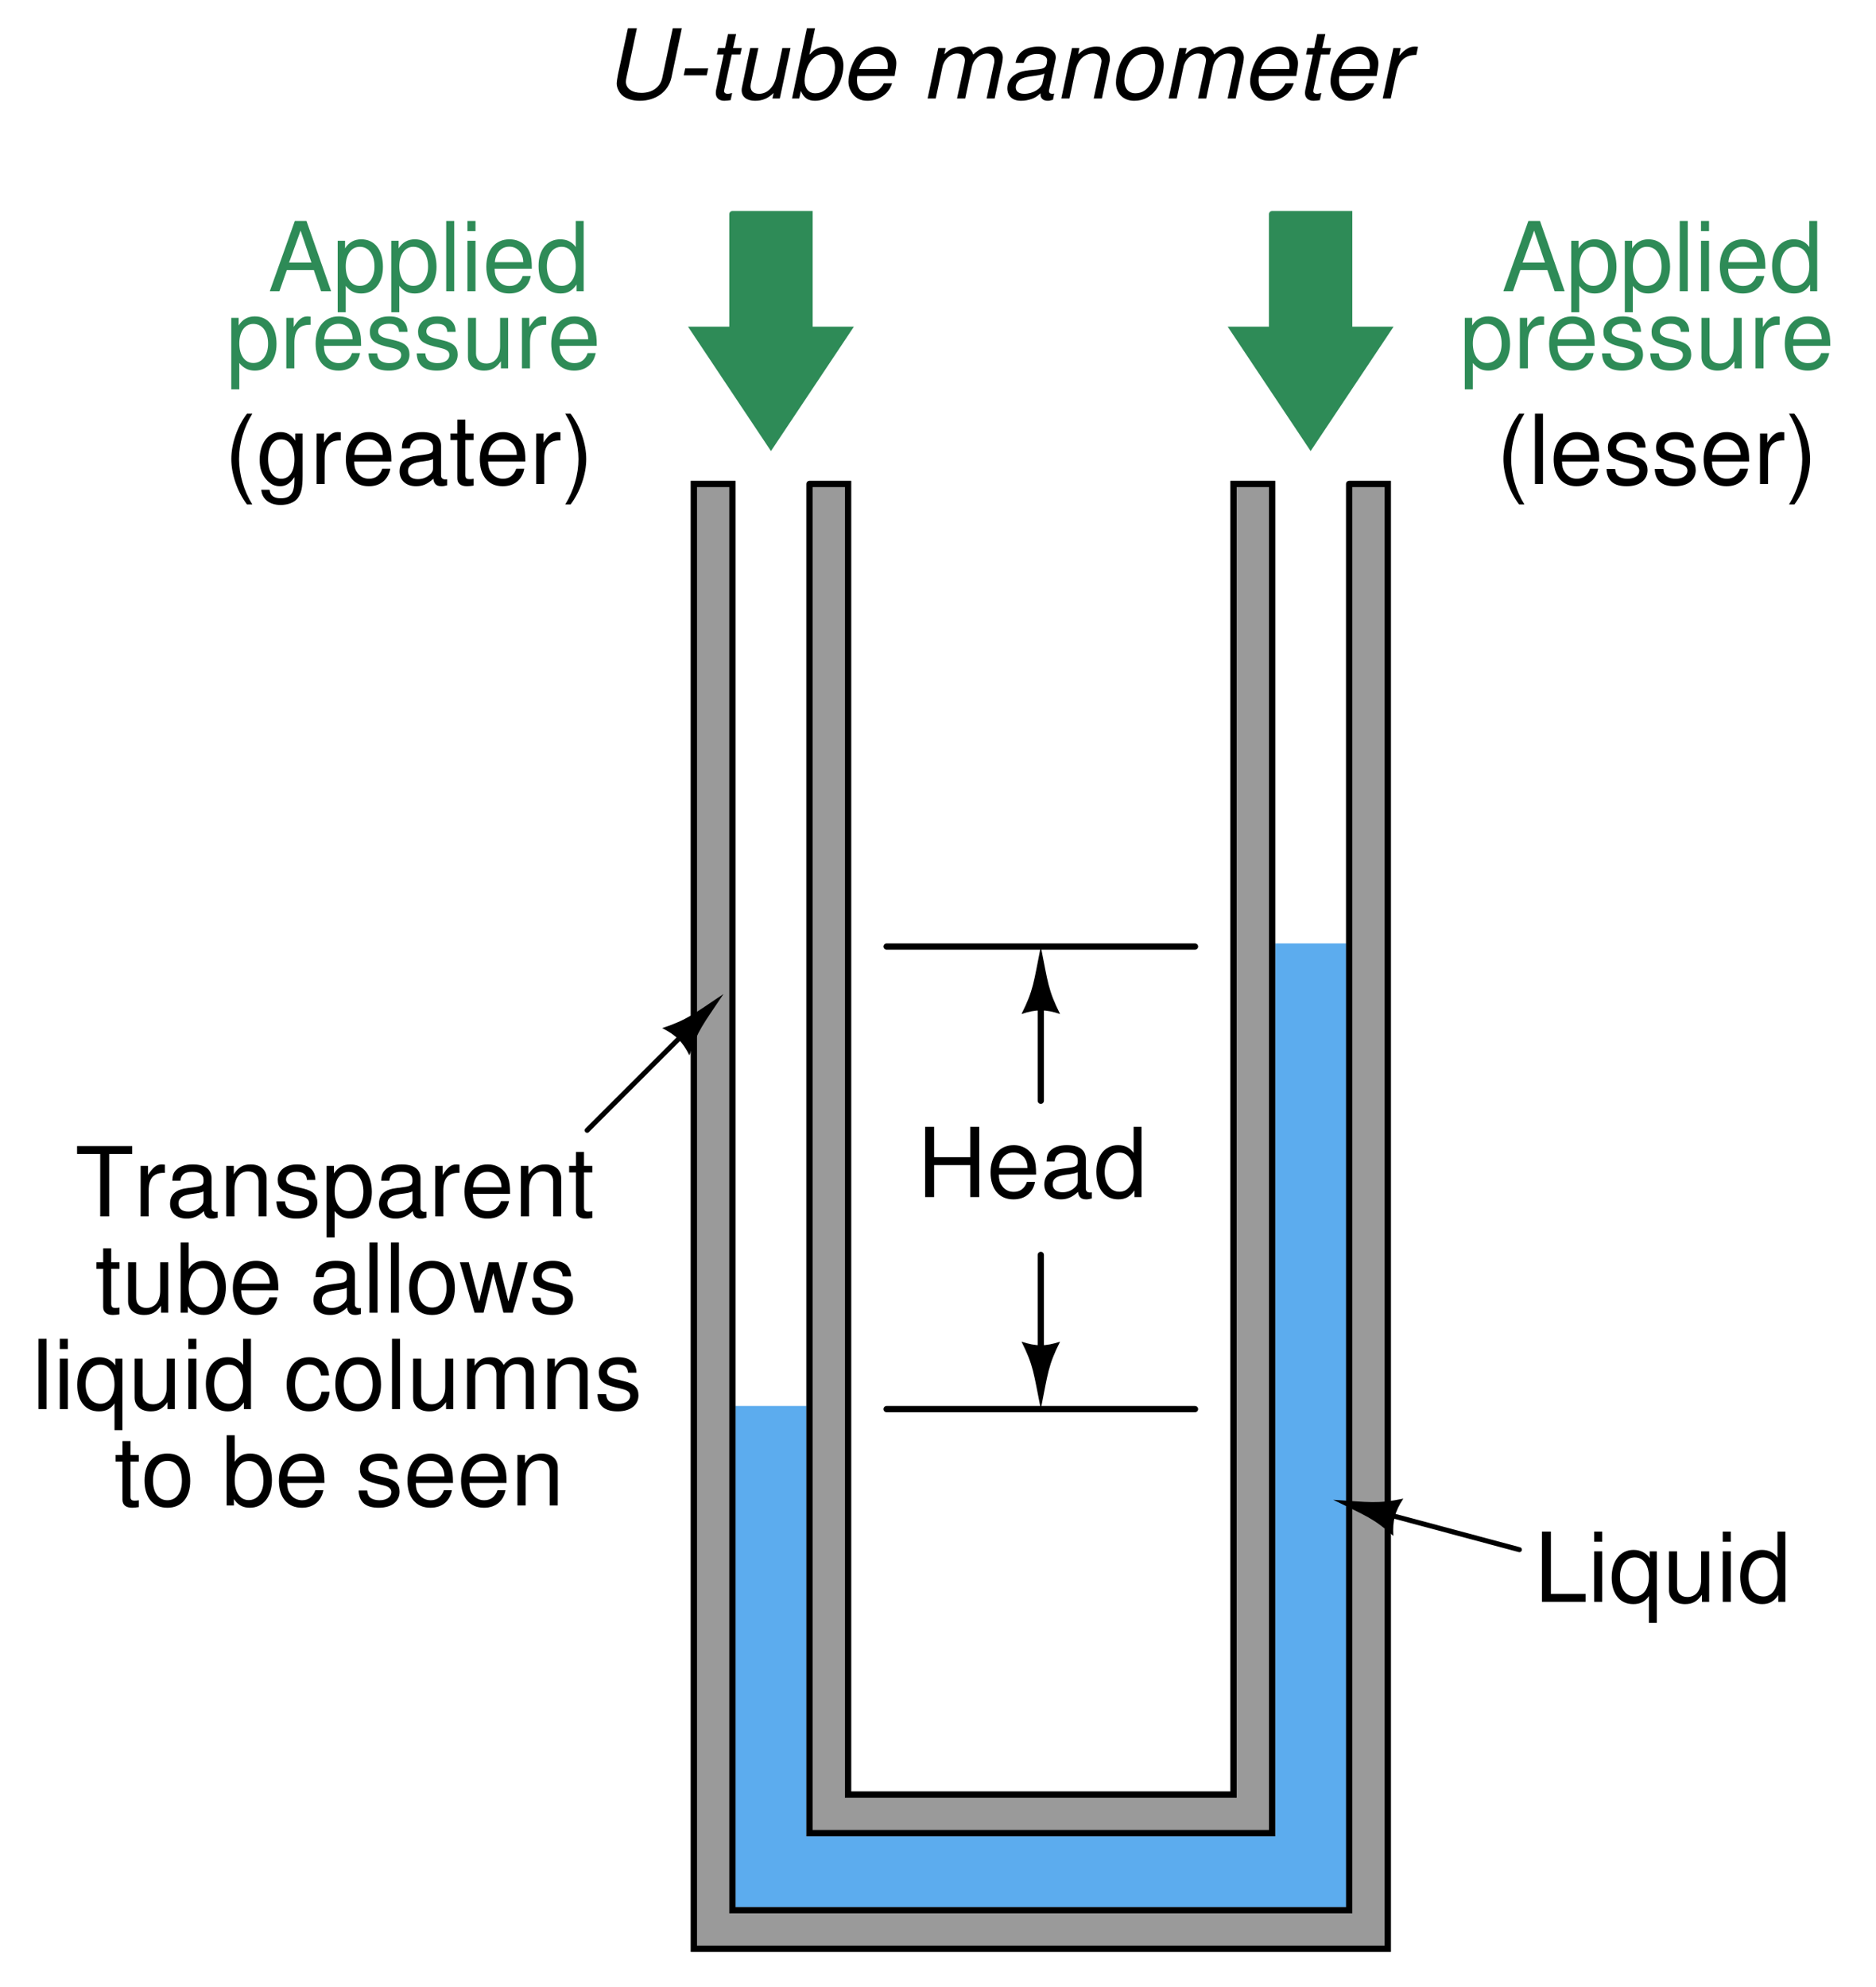 <?xml version="1.0" encoding="UTF-8"?>
<svg xmlns="http://www.w3.org/2000/svg" xmlns:xlink="http://www.w3.org/1999/xlink" viewBox="0 0 218.999 231.999" version="1.2">
<defs>
<g>
<symbol overflow="visible" id="glyph0-0">
<path style="stroke:none;" d=""/>
</symbol>
<symbol overflow="visible" id="glyph0-1">
<path style="stroke:none;" d="M 5.328 -2.469 L 6.172 0 L 7.344 0 L 4.469 -8.203 L 3.109 -8.203 L 0.188 0 L 1.312 0 L 2.172 -2.469 Z M 5.047 -3.344 L 2.438 -3.344 L 3.781 -7.078 Z M 5.047 -3.344 "/>
</symbol>
<symbol overflow="visible" id="glyph0-2">
<path style="stroke:none;" d="M 0.609 2.453 L 1.547 2.453 L 1.547 -0.625 C 2.047 -0.016 2.594 0.266 3.359 0.266 C 4.891 0.266 5.891 -0.969 5.891 -2.844 C 5.891 -4.828 4.922 -6.062 3.359 -6.062 C 2.547 -6.062 1.906 -5.703 1.469 -5 L 1.469 -5.891 L 0.609 -5.891 Z M 3.188 -5.188 C 4.234 -5.188 4.906 -4.281 4.906 -2.875 C 4.906 -1.531 4.219 -0.625 3.188 -0.625 C 2.188 -0.625 1.547 -1.516 1.547 -2.906 C 1.547 -4.281 2.188 -5.188 3.188 -5.188 Z M 3.188 -5.188 "/>
</symbol>
<symbol overflow="visible" id="glyph0-3">
<path style="stroke:none;" d="M 1.703 -8.203 L 0.766 -8.203 L 0.766 0 L 1.703 0 Z M 1.703 -8.203 "/>
</symbol>
<symbol overflow="visible" id="glyph0-4">
<path style="stroke:none;" d="M 1.688 -5.891 L 0.75 -5.891 L 0.75 0 L 1.688 0 Z M 1.688 -8.203 L 0.75 -8.203 L 0.75 -7.016 L 1.688 -7.016 Z M 1.688 -8.203 "/>
</symbol>
<symbol overflow="visible" id="glyph0-5">
<path style="stroke:none;" d="M 5.766 -2.625 C 5.766 -3.531 5.703 -4.078 5.531 -4.516 C 5.156 -5.484 4.25 -6.062 3.156 -6.062 C 1.5 -6.062 0.453 -4.812 0.453 -2.875 C 0.453 -0.922 1.469 0.266 3.125 0.266 C 4.484 0.266 5.406 -0.5 5.641 -1.781 L 4.703 -1.781 C 4.438 -1.016 3.922 -0.609 3.156 -0.609 C 2.562 -0.609 2.062 -0.875 1.75 -1.375 C 1.516 -1.703 1.438 -2.047 1.422 -2.625 Z M 1.453 -3.391 C 1.531 -4.484 2.188 -5.203 3.141 -5.203 C 4.094 -5.203 4.766 -4.453 4.766 -3.391 Z M 1.453 -3.391 "/>
</symbol>
<symbol overflow="visible" id="glyph0-6">
<path style="stroke:none;" d="M 5.562 -8.203 L 4.641 -8.203 L 4.641 -5.156 C 4.234 -5.75 3.609 -6.062 2.828 -6.062 C 1.297 -6.062 0.297 -4.844 0.297 -2.953 C 0.297 -0.969 1.266 0.266 2.859 0.266 C 3.672 0.266 4.234 -0.047 4.734 -0.781 L 4.734 0 L 5.562 0 Z M 2.984 -5.188 C 4 -5.188 4.641 -4.297 4.641 -2.875 C 4.641 -1.516 3.984 -0.625 3 -0.625 C 1.953 -0.625 1.266 -1.531 1.266 -2.906 C 1.266 -4.281 1.953 -5.188 2.984 -5.188 Z M 2.984 -5.188 "/>
</symbol>
<symbol overflow="visible" id="glyph0-7">
<path style="stroke:none;" d="M 0.781 -5.891 L 0.781 0 L 1.719 0 L 1.719 -3.062 C 1.734 -4.484 2.312 -5.109 3.609 -5.078 L 3.609 -6.031 C 3.453 -6.047 3.359 -6.062 3.25 -6.062 C 2.641 -6.062 2.188 -5.703 1.641 -4.828 L 1.641 -5.891 Z M 0.781 -5.891 "/>
</symbol>
<symbol overflow="visible" id="glyph0-8">
<path style="stroke:none;" d="M 4.922 -4.25 C 4.922 -5.406 4.156 -6.062 2.797 -6.062 C 1.422 -6.062 0.531 -5.359 0.531 -4.266 C 0.531 -3.344 1 -2.906 2.391 -2.562 L 3.281 -2.344 C 3.922 -2.188 4.188 -1.953 4.188 -1.547 C 4.188 -0.984 3.641 -0.609 2.812 -0.609 C 2.312 -0.609 1.875 -0.75 1.641 -1 C 1.5 -1.172 1.422 -1.344 1.375 -1.75 L 0.375 -1.75 C 0.422 -0.391 1.188 0.266 2.734 0.266 C 4.219 0.266 5.156 -0.469 5.156 -1.609 C 5.156 -2.484 4.672 -2.969 3.5 -3.25 L 2.594 -3.469 C 1.828 -3.641 1.5 -3.891 1.5 -4.312 C 1.5 -4.859 1.984 -5.203 2.75 -5.203 C 3.516 -5.203 3.922 -4.875 3.938 -4.25 Z M 4.922 -4.25 "/>
</symbol>
<symbol overflow="visible" id="glyph0-9">
<path style="stroke:none;" d="M 5.422 0 L 5.422 -5.891 L 4.484 -5.891 L 4.484 -2.547 C 4.484 -1.344 3.859 -0.562 2.875 -0.562 C 2.141 -0.562 1.672 -1.016 1.672 -1.719 L 1.672 -5.891 L 0.734 -5.891 L 0.734 -1.344 C 0.734 -0.375 1.469 0.266 2.609 0.266 C 3.469 0.266 4.031 -0.047 4.578 -0.828 L 4.578 0 Z M 5.422 0 "/>
</symbol>
<symbol overflow="visible" id="glyph0-10">
<path style="stroke:none;" d="M 2.656 -8.203 C 1.531 -6.734 0.828 -4.688 0.828 -2.906 C 0.828 -1.141 1.531 0.906 2.656 2.391 L 3.281 2.391 C 2.281 0.781 1.734 -1.109 1.734 -2.906 C 1.734 -4.703 2.281 -6.609 3.281 -8.203 Z M 2.656 -8.203 "/>
</symbol>
<symbol overflow="visible" id="glyph0-11">
<path style="stroke:none;" d="M 4.547 -5.891 L 4.547 -5.047 C 4.078 -5.75 3.562 -6.062 2.812 -6.062 C 1.391 -6.062 0.391 -4.734 0.391 -2.844 C 0.391 -1.859 0.625 -1.141 1.141 -0.547 C 1.578 -0.016 2.141 0.266 2.75 0.266 C 3.453 0.266 3.953 -0.062 4.453 -0.797 L 4.453 -0.5 C 4.453 1.078 4.016 1.672 2.844 1.672 C 2.047 1.672 1.625 1.344 1.547 0.672 L 0.578 0.672 C 0.672 1.766 1.547 2.453 2.828 2.453 C 3.688 2.453 4.406 2.172 4.797 1.703 C 5.25 1.141 5.406 0.422 5.406 -0.969 L 5.406 -5.891 Z M 2.906 -5.203 C 3.891 -5.203 4.453 -4.359 4.453 -2.875 C 4.453 -1.438 3.875 -0.609 2.906 -0.609 C 1.938 -0.609 1.375 -1.453 1.375 -2.906 C 1.375 -4.344 1.938 -5.203 2.906 -5.203 Z M 2.906 -5.203 "/>
</symbol>
<symbol overflow="visible" id="glyph0-12">
<path style="stroke:none;" d="M 6.016 -0.547 C 5.922 -0.531 5.875 -0.531 5.812 -0.531 C 5.484 -0.531 5.312 -0.703 5.312 -0.984 L 5.312 -4.453 C 5.312 -5.5 4.547 -6.062 3.094 -6.062 C 2.234 -6.062 1.547 -5.812 1.141 -5.375 C 0.859 -5.078 0.75 -4.734 0.734 -4.156 L 1.672 -4.156 C 1.75 -4.875 2.188 -5.203 3.062 -5.203 C 3.922 -5.203 4.375 -4.875 4.375 -4.312 L 4.375 -4.078 C 4.359 -3.672 4.156 -3.516 3.391 -3.422 C 2.062 -3.25 1.875 -3.203 1.5 -3.062 C 0.828 -2.766 0.469 -2.25 0.469 -1.484 C 0.469 -0.422 1.219 0.266 2.406 0.266 C 3.156 0.266 3.75 0 4.406 -0.609 C 4.484 0 4.766 0.266 5.375 0.266 C 5.578 0.266 5.703 0.234 6.016 0.156 Z M 4.375 -1.859 C 4.375 -1.547 4.281 -1.344 4 -1.094 C 3.625 -0.75 3.156 -0.562 2.609 -0.562 C 1.875 -0.562 1.453 -0.906 1.453 -1.5 C 1.453 -2.125 1.859 -2.438 2.875 -2.594 C 3.875 -2.719 4.062 -2.766 4.375 -2.906 Z M 4.375 -1.859 "/>
</symbol>
<symbol overflow="visible" id="glyph0-13">
<path style="stroke:none;" d="M 2.859 -5.891 L 1.891 -5.891 L 1.891 -7.516 L 0.953 -7.516 L 0.953 -5.891 L 0.156 -5.891 L 0.156 -5.125 L 0.953 -5.125 L 0.953 -0.672 C 0.953 -0.062 1.359 0.266 2.094 0.266 C 2.344 0.266 2.547 0.234 2.859 0.188 L 2.859 -0.609 C 2.719 -0.578 2.594 -0.562 2.406 -0.562 C 2 -0.562 1.891 -0.672 1.891 -1.094 L 1.891 -5.125 L 2.859 -5.125 Z M 2.859 -5.891 "/>
</symbol>
<symbol overflow="visible" id="glyph0-14">
<path style="stroke:none;" d="M 1.047 2.391 C 2.172 0.906 2.875 -1.141 2.875 -2.906 C 2.875 -4.688 2.172 -6.734 1.047 -8.203 L 0.422 -8.203 C 1.422 -6.594 1.969 -4.703 1.969 -2.906 C 1.969 -1.109 1.422 0.781 0.422 2.391 Z M 1.047 2.391 "/>
</symbol>
<symbol overflow="visible" id="glyph0-15">
<path style="stroke:none;" d="M 6.203 -3.734 L 6.203 0 L 7.25 0 L 7.25 -8.203 L 6.203 -8.203 L 6.203 -4.656 L 1.984 -4.656 L 1.984 -8.203 L 0.938 -8.203 L 0.938 0 L 1.984 0 L 1.984 -3.734 Z M 6.203 -3.734 "/>
</symbol>
<symbol overflow="visible" id="glyph0-16">
<path style="stroke:none;" d="M 3.984 -7.281 L 6.672 -7.281 L 6.672 -8.203 L 0.234 -8.203 L 0.234 -7.281 L 2.938 -7.281 L 2.938 0 L 3.984 0 Z M 3.984 -7.281 "/>
</symbol>
<symbol overflow="visible" id="glyph0-17">
<path style="stroke:none;" d="M 0.781 -5.891 L 0.781 0 L 1.734 0 L 1.734 -3.25 C 1.734 -4.453 2.359 -5.25 3.328 -5.25 C 4.078 -5.25 4.547 -4.797 4.547 -4.078 L 4.547 0 L 5.484 0 L 5.484 -4.453 C 5.484 -5.438 4.75 -6.062 3.609 -6.062 C 2.734 -6.062 2.172 -5.719 1.656 -4.906 L 1.656 -5.891 Z M 0.781 -5.891 "/>
</symbol>
<symbol overflow="visible" id="glyph0-18">
<path style="stroke:none;" d="M 0.609 -8.203 L 0.609 0 L 1.453 0 L 1.453 -0.75 C 1.906 -0.062 2.5 0.266 3.312 0.266 C 4.875 0.266 5.891 -1.016 5.891 -2.969 C 5.891 -4.875 4.922 -6.062 3.359 -6.062 C 2.547 -6.062 1.984 -5.766 1.547 -5.094 L 1.547 -8.203 Z M 3.188 -5.188 C 4.234 -5.188 4.906 -4.281 4.906 -2.875 C 4.906 -1.531 4.203 -0.625 3.188 -0.625 C 2.188 -0.625 1.547 -1.516 1.547 -2.906 C 1.547 -4.281 2.188 -5.188 3.188 -5.188 Z M 3.188 -5.188 "/>
</symbol>
<symbol overflow="visible" id="glyph0-19">
<path style="stroke:none;" d=""/>
</symbol>
<symbol overflow="visible" id="glyph0-20">
<path style="stroke:none;" d="M 3.062 -6.062 C 1.391 -6.062 0.406 -4.875 0.406 -2.906 C 0.406 -0.906 1.391 0.266 3.078 0.266 C 4.734 0.266 5.734 -0.922 5.734 -2.859 C 5.734 -4.906 4.766 -6.062 3.062 -6.062 Z M 3.078 -5.203 C 4.125 -5.203 4.766 -4.328 4.766 -2.875 C 4.766 -1.469 4.109 -0.609 3.078 -0.609 C 2.031 -0.609 1.391 -1.469 1.391 -2.906 C 1.391 -4.328 2.031 -5.203 3.078 -5.203 Z M 3.078 -5.203 "/>
</symbol>
<symbol overflow="visible" id="glyph0-21">
<path style="stroke:none;" d="M 6.234 0 L 7.969 -5.891 L 6.906 -5.891 L 5.734 -1.312 L 4.578 -5.891 L 3.438 -5.891 L 2.312 -1.312 L 1.109 -5.891 L 0.062 -5.891 L 1.781 0 L 2.828 0 L 3.969 -4.625 L 5.156 0 Z M 6.234 0 "/>
</symbol>
<symbol overflow="visible" id="glyph0-22">
<path style="stroke:none;" d="M 5.562 2.453 L 5.562 -5.891 L 4.734 -5.891 L 4.734 -5.109 C 4.297 -5.719 3.641 -6.062 2.859 -6.062 C 1.312 -6.062 0.297 -4.797 0.297 -2.828 C 0.297 -0.922 1.25 0.266 2.812 0.266 C 3.641 0.266 4.203 -0.031 4.641 -0.672 L 4.641 2.453 Z M 3 -5.188 C 4 -5.188 4.641 -4.297 4.641 -2.875 C 4.641 -1.516 3.984 -0.625 3 -0.625 C 1.953 -0.625 1.266 -1.531 1.266 -2.906 C 1.266 -4.281 1.953 -5.188 3 -5.188 Z M 3 -5.188 "/>
</symbol>
<symbol overflow="visible" id="glyph0-23">
<path style="stroke:none;" d="M 5.297 -3.922 C 5.25 -4.484 5.125 -4.859 4.906 -5.188 C 4.5 -5.734 3.797 -6.062 2.969 -6.062 C 1.375 -6.062 0.344 -4.797 0.344 -2.844 C 0.344 -0.938 1.359 0.266 2.953 0.266 C 4.359 0.266 5.25 -0.578 5.359 -2.031 L 4.422 -2.031 C 4.266 -1.078 3.781 -0.609 2.984 -0.609 C 1.953 -0.609 1.328 -1.453 1.328 -2.844 C 1.328 -4.312 1.938 -5.203 2.953 -5.203 C 3.75 -5.203 4.234 -4.734 4.359 -3.922 Z M 5.297 -3.922 "/>
</symbol>
<symbol overflow="visible" id="glyph0-24">
<path style="stroke:none;" d="M 0.781 -5.891 L 0.781 0 L 1.734 0 L 1.734 -3.703 C 1.734 -4.562 2.344 -5.25 3.109 -5.25 C 3.812 -5.25 4.203 -4.812 4.203 -4.062 L 4.203 0 L 5.156 0 L 5.156 -3.703 C 5.156 -4.562 5.766 -5.25 6.531 -5.25 C 7.219 -5.25 7.625 -4.797 7.625 -4.062 L 7.625 0 L 8.578 0 L 8.578 -4.422 C 8.578 -5.484 7.969 -6.062 6.859 -6.062 C 6.078 -6.062 5.609 -5.828 5.047 -5.156 C 4.703 -5.797 4.234 -6.062 3.469 -6.062 C 2.672 -6.062 2.156 -5.766 1.656 -5.062 L 1.656 -5.891 Z M 0.781 -5.891 "/>
</symbol>
<symbol overflow="visible" id="glyph0-25">
<path style="stroke:none;" d="M 1.953 -8.203 L 0.906 -8.203 L 0.906 0 L 6 0 L 6 -0.922 L 1.953 -0.922 Z M 1.953 -8.203 "/>
</symbol>
<symbol overflow="visible" id="glyph1-0">
<path style="stroke:none;" d=""/>
</symbol>
<symbol overflow="visible" id="glyph1-1">
<path style="stroke:none;" d="M 7.938 -8.203 L 6.719 -2.438 C 6.484 -1.328 5.562 -0.656 4.281 -0.656 C 3.188 -0.656 2.469 -1.172 2.469 -1.953 C 2.469 -2.109 2.5 -2.266 2.531 -2.438 L 3.75 -8.203 L 2.703 -8.203 L 1.547 -2.828 C 1.469 -2.438 1.391 -1.922 1.391 -1.75 C 1.391 -1.281 1.656 -0.719 2.016 -0.391 C 2.469 0.016 3.219 0.266 4.078 0.266 C 5.969 0.266 7.422 -0.797 7.781 -2.438 L 9 -8.203 Z M 7.938 -8.203 "/>
</symbol>
<symbol overflow="visible" id="glyph1-2">
<path style="stroke:none;" d="M 3.953 -3.516 L 1.266 -3.516 L 1.094 -2.703 L 3.781 -2.703 Z M 3.953 -3.516 "/>
</symbol>
<symbol overflow="visible" id="glyph1-3">
<path style="stroke:none;" d="M 4.125 -5.891 L 3.109 -5.891 L 3.469 -7.516 L 2.516 -7.516 L 2.172 -5.891 L 1.375 -5.891 L 1.219 -5.141 L 2.016 -5.141 L 1.125 -0.984 C 1.109 -0.859 1.094 -0.75 1.094 -0.625 C 1.094 -0.078 1.469 0.266 2.094 0.266 C 2.328 0.266 2.656 0.219 2.828 0.188 L 3 -0.641 C 2.625 -0.547 2.609 -0.547 2.469 -0.547 C 2.219 -0.547 2.062 -0.672 2.062 -0.859 C 2.062 -0.891 2.062 -0.938 2.078 -1.016 L 2.953 -5.141 L 3.953 -5.141 Z M 4.125 -5.891 "/>
</symbol>
<symbol overflow="visible" id="glyph1-4">
<path style="stroke:none;" d="M 5.438 0 L 6.688 -5.891 L 5.734 -5.891 L 5.031 -2.547 C 4.766 -1.344 3.984 -0.547 3.016 -0.547 C 2.391 -0.547 2.016 -0.875 2.016 -1.422 C 2.016 -1.5 2.031 -1.609 2.047 -1.719 L 2.938 -5.891 L 1.984 -5.891 L 1.031 -1.344 C 1 -1.234 0.984 -1.109 0.984 -0.969 C 0.984 -0.203 1.578 0.266 2.547 0.266 C 3.422 0.266 4.062 -0.016 4.719 -0.641 L 4.578 0 Z M 5.438 0 "/>
</symbol>
<symbol overflow="visible" id="glyph1-5">
<path style="stroke:none;" d="M 2.344 -8.203 L 0.609 0 L 1.453 0 L 1.641 -0.875 C 2 -0.062 2.469 0.266 3.312 0.266 C 4.062 0.266 4.859 -0.078 5.359 -0.625 C 6.125 -1.422 6.609 -2.703 6.609 -3.859 C 6.609 -5.125 5.766 -6.062 4.625 -6.062 C 4.156 -6.062 3.672 -5.922 3.328 -5.719 C 3.141 -5.609 3 -5.484 2.641 -5.109 L 3.297 -8.203 Z M 4.312 -5.203 C 5.125 -5.203 5.625 -4.609 5.625 -3.641 C 5.625 -3 5.438 -2.281 5.109 -1.75 C 4.641 -0.984 4.062 -0.609 3.328 -0.609 C 2.562 -0.609 2.078 -1.172 2.078 -2.062 C 2.078 -2.75 2.281 -3.516 2.594 -4.062 C 3.031 -4.797 3.641 -5.203 4.312 -5.203 Z M 4.312 -5.203 "/>
</symbol>
<symbol overflow="visible" id="glyph1-6">
<path style="stroke:none;" d="M 6.328 -2.625 C 6.484 -3.516 6.531 -3.781 6.531 -4.141 C 6.531 -5.234 5.594 -6.062 4.375 -6.062 C 3.391 -6.062 2.469 -5.609 1.891 -4.844 C 1.359 -4.141 0.938 -2.875 0.938 -1.953 C 0.938 -1.344 1.219 -0.719 1.641 -0.297 C 2.031 0.078 2.531 0.266 3.172 0.266 C 4.516 0.266 5.688 -0.578 6.031 -1.781 L 5.078 -1.781 C 4.688 -1.016 4.078 -0.609 3.328 -0.609 C 2.438 -0.609 1.938 -1.156 1.938 -2.109 C 1.938 -2.359 1.953 -2.469 1.984 -2.625 Z M 2.188 -3.438 C 2.484 -4.484 3.312 -5.203 4.234 -5.203 C 5.031 -5.203 5.531 -4.656 5.531 -3.812 C 5.531 -3.719 5.531 -3.625 5.5 -3.438 Z M 2.188 -3.438 "/>
</symbol>
<symbol overflow="visible" id="glyph1-7">
<path style="stroke:none;" d=""/>
</symbol>
<symbol overflow="visible" id="glyph1-8">
<path style="stroke:none;" d="M 2.047 -5.891 L 0.797 0 L 1.75 0 L 2.531 -3.703 C 2.719 -4.562 3.469 -5.25 4.234 -5.25 C 4.781 -5.25 5.156 -4.953 5.156 -4.484 C 5.156 -4.359 5.125 -4.203 5.109 -4.062 L 4.234 0 L 5.188 0 L 5.969 -3.703 C 6.156 -4.578 6.938 -5.25 7.734 -5.25 C 8.266 -5.25 8.594 -4.922 8.594 -4.391 C 8.594 -4.219 8.594 -4.219 8.5 -3.844 L 7.688 0 L 8.625 0 L 9.516 -4.203 C 9.547 -4.312 9.578 -4.688 9.578 -4.812 C 9.578 -5.125 9.453 -5.438 9.219 -5.688 C 8.984 -5.953 8.688 -6.062 8.156 -6.062 C 7.406 -6.062 6.781 -5.766 6.125 -5.125 C 5.938 -5.766 5.5 -6.062 4.766 -6.062 C 3.984 -6.062 3.469 -5.844 2.75 -5.156 L 2.906 -5.891 Z M 2.047 -5.891 "/>
</symbol>
<symbol overflow="visible" id="glyph1-9">
<path style="stroke:none;" d="M 6.203 -0.578 C 6.109 -0.547 6.062 -0.547 6.016 -0.547 C 5.719 -0.547 5.594 -0.656 5.594 -0.875 C 5.594 -0.906 5.594 -0.953 5.609 -0.984 L 6.328 -4.375 C 6.391 -4.688 6.391 -4.688 6.391 -4.797 C 6.391 -5.562 5.609 -6.062 4.438 -6.062 C 2.859 -6.062 1.906 -5.406 1.703 -4.156 L 2.641 -4.156 C 2.75 -4.469 2.828 -4.625 2.984 -4.781 C 3.234 -5.047 3.703 -5.203 4.188 -5.203 C 4.859 -5.203 5.375 -4.891 5.375 -4.484 C 5.375 -4.438 5.359 -4.359 5.359 -4.266 L 5.328 -4.062 C 5.219 -3.594 5 -3.469 4.188 -3.391 C 2.672 -3.266 2.203 -3.156 1.656 -2.797 C 1.062 -2.438 0.734 -1.828 0.734 -1.188 C 0.734 -0.281 1.344 0.266 2.344 0.266 C 2.75 0.266 3.203 0.188 3.625 0.031 C 3.969 -0.094 4.156 -0.203 4.609 -0.609 L 4.609 -0.484 C 4.609 -0.016 4.922 0.266 5.469 0.266 C 5.609 0.266 5.641 0.266 5.906 0.188 C 5.922 0.188 6 0.172 6.062 0.156 Z M 4.844 -1.844 C 4.703 -1.141 3.719 -0.547 2.719 -0.547 C 2.078 -0.547 1.719 -0.828 1.719 -1.297 C 1.719 -1.672 1.938 -2.031 2.266 -2.234 C 2.547 -2.406 2.875 -2.5 3.438 -2.578 C 4.484 -2.719 4.578 -2.734 5.078 -2.906 Z M 4.844 -1.844 "/>
</symbol>
<symbol overflow="visible" id="glyph1-10">
<path style="stroke:none;" d="M 2.031 -5.891 L 0.781 0 L 1.734 0 L 2.422 -3.25 C 2.688 -4.484 3.469 -5.25 4.484 -5.25 C 5.047 -5.25 5.469 -4.859 5.469 -4.344 C 5.469 -4.281 5.438 -4.125 5.406 -3.922 L 4.562 0 L 5.516 0 L 6.406 -4.234 C 6.453 -4.375 6.453 -4.516 6.453 -4.656 C 6.453 -5.516 5.859 -6.062 4.922 -6.062 C 4.078 -6.062 3.328 -5.766 2.75 -5.156 L 2.891 -5.891 Z M 2.031 -5.891 "/>
</symbol>
<symbol overflow="visible" id="glyph1-11">
<path style="stroke:none;" d="M 4.312 -6.062 C 3.281 -6.062 2.344 -5.594 1.781 -4.766 C 1.266 -4.031 0.906 -2.797 0.906 -1.844 C 0.906 -0.594 1.766 0.266 3.031 0.266 C 4.109 0.266 4.969 -0.188 5.594 -1.047 C 6.109 -1.75 6.484 -2.984 6.484 -3.953 C 6.484 -4.562 6.25 -5.125 5.859 -5.516 C 5.484 -5.891 4.969 -6.062 4.312 -6.062 Z M 4.172 -5.203 C 5 -5.203 5.484 -4.672 5.484 -3.75 C 5.484 -3.078 5.312 -2.344 5 -1.781 C 4.562 -1.016 3.953 -0.609 3.188 -0.609 C 2.391 -0.609 1.891 -1.156 1.891 -2.062 C 1.891 -2.719 2.078 -3.453 2.391 -4.016 C 2.797 -4.781 3.438 -5.203 4.172 -5.203 Z M 4.172 -5.203 "/>
</symbol>
<symbol overflow="visible" id="glyph1-12">
<path style="stroke:none;" d="M 2.031 -5.891 L 0.781 0 L 1.719 0 L 2.375 -3.062 C 2.672 -4.438 3.469 -5.125 4.703 -5.078 L 4.906 -6.031 C 4.766 -6.047 4.672 -6.062 4.547 -6.062 C 3.891 -6.062 3.391 -5.766 2.688 -4.969 L 2.875 -5.891 Z M 2.031 -5.891 "/>
</symbol>
</g>
</defs>
<g id="surface1">
<g style="fill:rgb(17.993%,54.492%,34.105%);fill-opacity:1;">
  <use xlink:href="#glyph0-1" x="31.308" y="33.999"/>
  <use xlink:href="#glyph0-2" x="38.812" y="33.999"/>
  <use xlink:href="#glyph0-2" x="45.067" y="33.999"/>
  <use xlink:href="#glyph0-3" x="51.322" y="33.999"/>
  <use xlink:href="#glyph0-4" x="53.819" y="33.999"/>
  <use xlink:href="#glyph0-5" x="56.317" y="33.999"/>
  <use xlink:href="#glyph0-6" x="62.572" y="33.999"/>
</g>
<g style="fill:rgb(17.993%,54.492%,34.105%);fill-opacity:1;">
  <use xlink:href="#glyph0-2" x="26.389" y="42.999"/>
  <use xlink:href="#glyph0-7" x="32.644" y="42.999"/>
  <use xlink:href="#glyph0-5" x="36.39" y="42.999"/>
  <use xlink:href="#glyph0-8" x="42.645" y="42.999"/>
  <use xlink:href="#glyph0-8" x="48.27" y="42.999"/>
  <use xlink:href="#glyph0-9" x="53.895" y="42.999"/>
  <use xlink:href="#glyph0-7" x="60.15" y="42.999"/>
  <use xlink:href="#glyph0-5" x="63.897" y="42.999"/>
</g>
<g style="fill:rgb(0%,0%,0%);fill-opacity:1;">
  <use xlink:href="#glyph0-10" x="26.175" y="56.499"/>
  <use xlink:href="#glyph0-11" x="29.921" y="56.499"/>
  <use xlink:href="#glyph0-7" x="36.176" y="56.499"/>
  <use xlink:href="#glyph0-5" x="39.922" y="56.499"/>
  <use xlink:href="#glyph0-12" x="46.178" y="56.499"/>
  <use xlink:href="#glyph0-13" x="52.432" y="56.499"/>
  <use xlink:href="#glyph0-5" x="55.56" y="56.499"/>
  <use xlink:href="#glyph0-7" x="61.815" y="56.499"/>
  <use xlink:href="#glyph0-14" x="65.561" y="56.499"/>
</g>
<g style="fill:rgb(17.993%,54.492%,34.105%);fill-opacity:1;">
  <use xlink:href="#glyph0-1" x="175.308" y="33.999"/>
  <use xlink:href="#glyph0-2" x="182.812" y="33.999"/>
  <use xlink:href="#glyph0-2" x="189.067" y="33.999"/>
  <use xlink:href="#glyph0-3" x="195.322" y="33.999"/>
  <use xlink:href="#glyph0-4" x="197.819" y="33.999"/>
  <use xlink:href="#glyph0-5" x="200.317" y="33.999"/>
  <use xlink:href="#glyph0-6" x="206.572" y="33.999"/>
</g>
<g style="fill:rgb(17.993%,54.492%,34.105%);fill-opacity:1;">
  <use xlink:href="#glyph0-2" x="170.389" y="42.999"/>
  <use xlink:href="#glyph0-7" x="176.644" y="42.999"/>
  <use xlink:href="#glyph0-5" x="180.391" y="42.999"/>
  <use xlink:href="#glyph0-8" x="186.645" y="42.999"/>
  <use xlink:href="#glyph0-8" x="192.27" y="42.999"/>
  <use xlink:href="#glyph0-9" x="197.895" y="42.999"/>
  <use xlink:href="#glyph0-7" x="204.15" y="42.999"/>
  <use xlink:href="#glyph0-5" x="207.897" y="42.999"/>
</g>
<g style="fill:rgb(0%,0%,0%);fill-opacity:1;">
  <use xlink:href="#glyph0-10" x="174.675" y="56.499"/>
  <use xlink:href="#glyph0-3" x="178.421" y="56.499"/>
  <use xlink:href="#glyph0-5" x="180.919" y="56.499"/>
  <use xlink:href="#glyph0-8" x="187.174" y="56.499"/>
  <use xlink:href="#glyph0-8" x="192.799" y="56.499"/>
  <use xlink:href="#glyph0-5" x="198.424" y="56.499"/>
  <use xlink:href="#glyph0-7" x="204.679" y="56.499"/>
  <use xlink:href="#glyph0-14" x="208.425" y="56.499"/>
</g>
<path style="fill-rule:evenodd;fill:rgb(17.993%,54.492%,34.105%);fill-opacity:1;stroke-width:7.312;stroke-linecap:round;stroke-linejoin:miter;stroke:rgb(17.993%,54.492%,34.105%);stroke-opacity:1;stroke-miterlimit:6;" d="M 850 2064.99 L 940 2064.99 L 940 1929.99 L 985 1929.99 L 895 1794.99 L 805 1929.99 L 850 1929.99 L 850 2064.99 " transform="matrix(0.1,0,0,-0.1,0.5,231.499)"/>
<path style="fill-rule:evenodd;fill:rgb(17.993%,54.492%,34.105%);fill-opacity:1;stroke-width:7.312;stroke-linecap:round;stroke-linejoin:miter;stroke:rgb(17.993%,54.492%,34.105%);stroke-opacity:1;stroke-miterlimit:6;" d="M 1480 2064.99 L 1570 2064.99 L 1570 1929.99 L 1615 1929.99 L 1525 1794.99 L 1435 1929.99 L 1480 1929.99 L 1480 2064.99 " transform="matrix(0.1,0,0,-0.1,0.5,231.499)"/>
<path style="fill:none;stroke-width:7.312;stroke-linecap:round;stroke-linejoin:miter;stroke:rgb(0%,0%,0%);stroke-opacity:1;stroke-miterlimit:6;" d="M 1030 1209.99 L 1390 1209.99 " transform="matrix(0.1,0,0,-0.1,0.5,231.499)"/>
<path style="fill:none;stroke-width:7.312;stroke-linecap:round;stroke-linejoin:miter;stroke:rgb(0%,0%,0%);stroke-opacity:1;stroke-miterlimit:6;" d="M 1390 669.99 L 1030 669.99 " transform="matrix(0.1,0,0,-0.1,0.5,231.499)"/>
<path style=" stroke:none;fill-rule:evenodd;fill:rgb(0%,0%,0%);fill-opacity:1;" d="M 123.75 118.375 C 122.344 115.562 122.344 114.719 121.5 110.5 C 120.656 114.719 120.656 115.562 119.25 118.375 C 120.938 117.812 122.062 117.812 123.75 118.375 "/>
<path style=" stroke:none;fill-rule:evenodd;fill:rgb(0%,0%,0%);fill-opacity:1;" d="M 123.75 156.625 C 122.344 159.438 122.344 160.281 121.5 164.5 C 120.656 160.281 120.656 159.438 119.25 156.625 C 120.938 157.188 122.062 157.188 123.75 156.625 "/>
<g style="fill:rgb(0%,0%,0%);fill-opacity:1;">
  <use xlink:href="#glyph0-15" x="107.061" y="139.749"/>
  <use xlink:href="#glyph0-5" x="115.183" y="139.749"/>
  <use xlink:href="#glyph0-12" x="121.439" y="139.749"/>
  <use xlink:href="#glyph0-6" x="127.694" y="139.749"/>
</g>
<path style="fill:none;stroke-width:7.312;stroke-linecap:round;stroke-linejoin:miter;stroke:rgb(0%,0%,0%);stroke-opacity:1;stroke-miterlimit:6;" d="M 1210 1029.99 L 1210 1164.99 " transform="matrix(0.1,0,0,-0.1,0.5,231.499)"/>
<path style="fill:none;stroke-width:7.312;stroke-linecap:round;stroke-linejoin:miter;stroke:rgb(0%,0%,0%);stroke-opacity:1;stroke-miterlimit:6;" d="M 1210 714.99 L 1210 849.99 " transform="matrix(0.1,0,0,-0.1,0.5,231.499)"/>
<g style="fill:rgb(0%,0%,0%);fill-opacity:1;">
  <use xlink:href="#glyph0-16" x="8.762" y="141.999"/>
  <use xlink:href="#glyph0-7" x="15.636" y="141.999"/>
  <use xlink:href="#glyph0-12" x="19.383" y="141.999"/>
  <use xlink:href="#glyph0-17" x="25.637" y="141.999"/>
  <use xlink:href="#glyph0-8" x="31.892" y="141.999"/>
  <use xlink:href="#glyph0-2" x="37.517" y="141.999"/>
  <use xlink:href="#glyph0-12" x="43.773" y="141.999"/>
  <use xlink:href="#glyph0-7" x="50.028" y="141.999"/>
  <use xlink:href="#glyph0-5" x="53.774" y="141.999"/>
  <use xlink:href="#glyph0-17" x="60.029" y="141.999"/>
  <use xlink:href="#glyph0-13" x="66.284" y="141.999"/>
</g>
<g style="fill:rgb(0%,0%,0%);fill-opacity:1;">
  <use xlink:href="#glyph0-13" x="11.092" y="153.249"/>
  <use xlink:href="#glyph0-9" x="14.22" y="153.249"/>
  <use xlink:href="#glyph0-18" x="20.475" y="153.249"/>
  <use xlink:href="#glyph0-5" x="26.73" y="153.249"/>
  <use xlink:href="#glyph0-19" x="32.985" y="153.249"/>
  <use xlink:href="#glyph0-12" x="36.112" y="153.249"/>
  <use xlink:href="#glyph0-3" x="42.367" y="153.249"/>
  <use xlink:href="#glyph0-3" x="44.865" y="153.249"/>
  <use xlink:href="#glyph0-20" x="47.362" y="153.249"/>
  <use xlink:href="#glyph0-21" x="53.617" y="153.249"/>
  <use xlink:href="#glyph0-8" x="61.74" y="153.249"/>
</g>
<g style="fill:rgb(0%,0%,0%);fill-opacity:1;">
  <use xlink:href="#glyph0-3" x="3.731" y="164.499"/>
  <use xlink:href="#glyph0-4" x="6.229" y="164.499"/>
  <use xlink:href="#glyph0-22" x="8.726" y="164.499"/>
  <use xlink:href="#glyph0-9" x="14.981" y="164.499"/>
  <use xlink:href="#glyph0-4" x="21.236" y="164.499"/>
  <use xlink:href="#glyph0-6" x="23.734" y="164.499"/>
  <use xlink:href="#glyph0-19" x="29.989" y="164.499"/>
  <use xlink:href="#glyph0-23" x="33.116" y="164.499"/>
  <use xlink:href="#glyph0-20" x="38.741" y="164.499"/>
  <use xlink:href="#glyph0-3" x="44.996" y="164.499"/>
  <use xlink:href="#glyph0-9" x="47.494" y="164.499"/>
  <use xlink:href="#glyph0-24" x="53.749" y="164.499"/>
  <use xlink:href="#glyph0-17" x="63.12" y="164.499"/>
  <use xlink:href="#glyph0-8" x="69.375" y="164.499"/>
</g>
<g style="fill:rgb(0%,0%,0%);fill-opacity:1;">
  <use xlink:href="#glyph0-13" x="13.342" y="175.749"/>
  <use xlink:href="#glyph0-20" x="16.47" y="175.749"/>
  <use xlink:href="#glyph0-19" x="22.725" y="175.749"/>
  <use xlink:href="#glyph0-18" x="25.852" y="175.749"/>
  <use xlink:href="#glyph0-5" x="32.107" y="175.749"/>
  <use xlink:href="#glyph0-19" x="38.362" y="175.749"/>
  <use xlink:href="#glyph0-8" x="41.49" y="175.749"/>
  <use xlink:href="#glyph0-5" x="47.115" y="175.749"/>
  <use xlink:href="#glyph0-5" x="53.37" y="175.749"/>
  <use xlink:href="#glyph0-17" x="59.625" y="175.749"/>
</g>
<path style="fill-rule:evenodd;fill:rgb(36.108%,67.577%,93.359%);fill-opacity:1;stroke-width:7.312;stroke-linecap:round;stroke-linejoin:miter;stroke:rgb(36.108%,67.577%,93.359%);stroke-opacity:1;stroke-miterlimit:6;" d="M 940 669.99 L 940 174.99 L 1480 174.99 L 1480 1209.99 L 1570 1209.99 L 1570 84.99 L 850 84.99 L 850 669.99 L 940 669.99 " transform="matrix(0.1,0,0,-0.1,0.5,231.499)"/>
<path style="fill-rule:evenodd;fill:rgb(60.352%,60.352%,60.352%);fill-opacity:1;stroke-width:7.312;stroke-linecap:round;stroke-linejoin:miter;stroke:rgb(60.352%,60.352%,60.352%);stroke-opacity:1;stroke-miterlimit:6;" d="M 940 1749.99 L 940 174.99 L 1480 174.99 L 1480 1749.99 L 1435 1749.99 L 1435 219.99 L 985 219.99 L 985 1749.99 L 940 1749.99 " transform="matrix(0.1,0,0,-0.1,0.5,231.499)"/>
<path style="fill:none;stroke-width:7.312;stroke-linecap:round;stroke-linejoin:miter;stroke:rgb(0%,0%,0%);stroke-opacity:1;stroke-miterlimit:6;" d="M 940 1749.99 L 940 174.99 L 1480 174.99 L 1480 1749.99 L 1435 1749.99 L 1435 219.99 L 985 219.99 L 985 1749.99 L 940 1749.99 " transform="matrix(0.1,0,0,-0.1,0.5,231.499)"/>
<path style="fill-rule:evenodd;fill:rgb(60.352%,60.352%,60.352%);fill-opacity:1;stroke-width:7.312;stroke-linecap:round;stroke-linejoin:miter;stroke:rgb(60.352%,60.352%,60.352%);stroke-opacity:1;stroke-miterlimit:6;" d="M 1570 1749.99 L 1615 1749.99 L 1615 39.99 L 805 39.99 L 805 1749.99 L 850 1749.99 L 850 84.99 L 1570 84.99 L 1570 1749.99 " transform="matrix(0.1,0,0,-0.1,0.5,231.499)"/>
<path style="fill:none;stroke-width:7.312;stroke-linecap:round;stroke-linejoin:miter;stroke:rgb(0%,0%,0%);stroke-opacity:1;stroke-miterlimit:6;" d="M 1570 1749.99 L 1615 1749.99 L 1615 39.99 L 805 39.99 L 805 1749.99 L 850 1749.99 L 850 84.99 L 1570 84.99 L 1570 1749.99 " transform="matrix(0.1,0,0,-0.1,0.5,231.499)"/>
<path style="fill:none;stroke-width:5.85;stroke-linecap:round;stroke-linejoin:miter;stroke:rgb(0%,0%,0%);stroke-opacity:1;stroke-miterlimit:6;" d="M 799.766 1114.756 L 680.43 995.459 " transform="matrix(0.1,0,0,-0.1,0.5,231.499)"/>
<path style=" stroke:none;fill-rule:evenodd;fill:rgb(0%,0%,0%);fill-opacity:1;" d="M 80.477 123.203 C 81.473 120.219 82.07 119.625 84.457 116.043 C 80.875 118.43 80.277 119.027 77.297 120.023 C 78.887 120.816 79.684 121.613 80.477 123.203 "/>
<path style="fill:none;stroke-width:5.85;stroke-linecap:round;stroke-linejoin:miter;stroke:rgb(0%,0%,0%);stroke-opacity:1;stroke-miterlimit:6;" d="M 1605.664 549.56 L 1768.672 505.888 " transform="matrix(0.1,0,0,-0.1,0.5,231.499)"/>
<path style=" stroke:none;fill-rule:evenodd;fill:rgb(0%,0%,0%);fill-opacity:1;" d="M 163.82 174.953 C 160.742 175.582 159.926 175.363 155.633 175.086 C 159.488 176.996 160.305 177.211 162.656 179.301 C 162.551 177.523 162.844 176.438 163.82 174.953 "/>
<g style="fill:rgb(0%,0%,0%);fill-opacity:1;">
  <use xlink:href="#glyph0-25" x="179.095" y="186.999"/>
  <use xlink:href="#glyph0-4" x="185.35" y="186.999"/>
  <use xlink:href="#glyph0-22" x="187.847" y="186.999"/>
  <use xlink:href="#glyph0-9" x="194.102" y="186.999"/>
  <use xlink:href="#glyph0-4" x="200.357" y="186.999"/>
  <use xlink:href="#glyph0-6" x="202.855" y="186.999"/>
</g>
<g style="fill:rgb(0%,0%,0%);fill-opacity:1;">
  <use xlink:href="#glyph1-1" x="70.598" y="11.499"/>
  <use xlink:href="#glyph1-2" x="78.721" y="11.499"/>
  <use xlink:href="#glyph1-3" x="82.467" y="11.499"/>
  <use xlink:href="#glyph1-4" x="85.594" y="11.499"/>
  <use xlink:href="#glyph1-5" x="91.849" y="11.499"/>
  <use xlink:href="#glyph1-6" x="98.104" y="11.499"/>
  <use xlink:href="#glyph1-7" x="104.359" y="11.499"/>
  <use xlink:href="#glyph1-8" x="107.487" y="11.499"/>
  <use xlink:href="#glyph1-9" x="116.858" y="11.499"/>
  <use xlink:href="#glyph1-10" x="123.113" y="11.499"/>
  <use xlink:href="#glyph1-11" x="129.368" y="11.499"/>
  <use xlink:href="#glyph1-8" x="135.623" y="11.499"/>
  <use xlink:href="#glyph1-6" x="144.994" y="11.499"/>
  <use xlink:href="#glyph1-3" x="151.249" y="11.499"/>
  <use xlink:href="#glyph1-6" x="154.377" y="11.499"/>
  <use xlink:href="#glyph1-12" x="160.632" y="11.499"/>
</g>
</g>
</svg>
